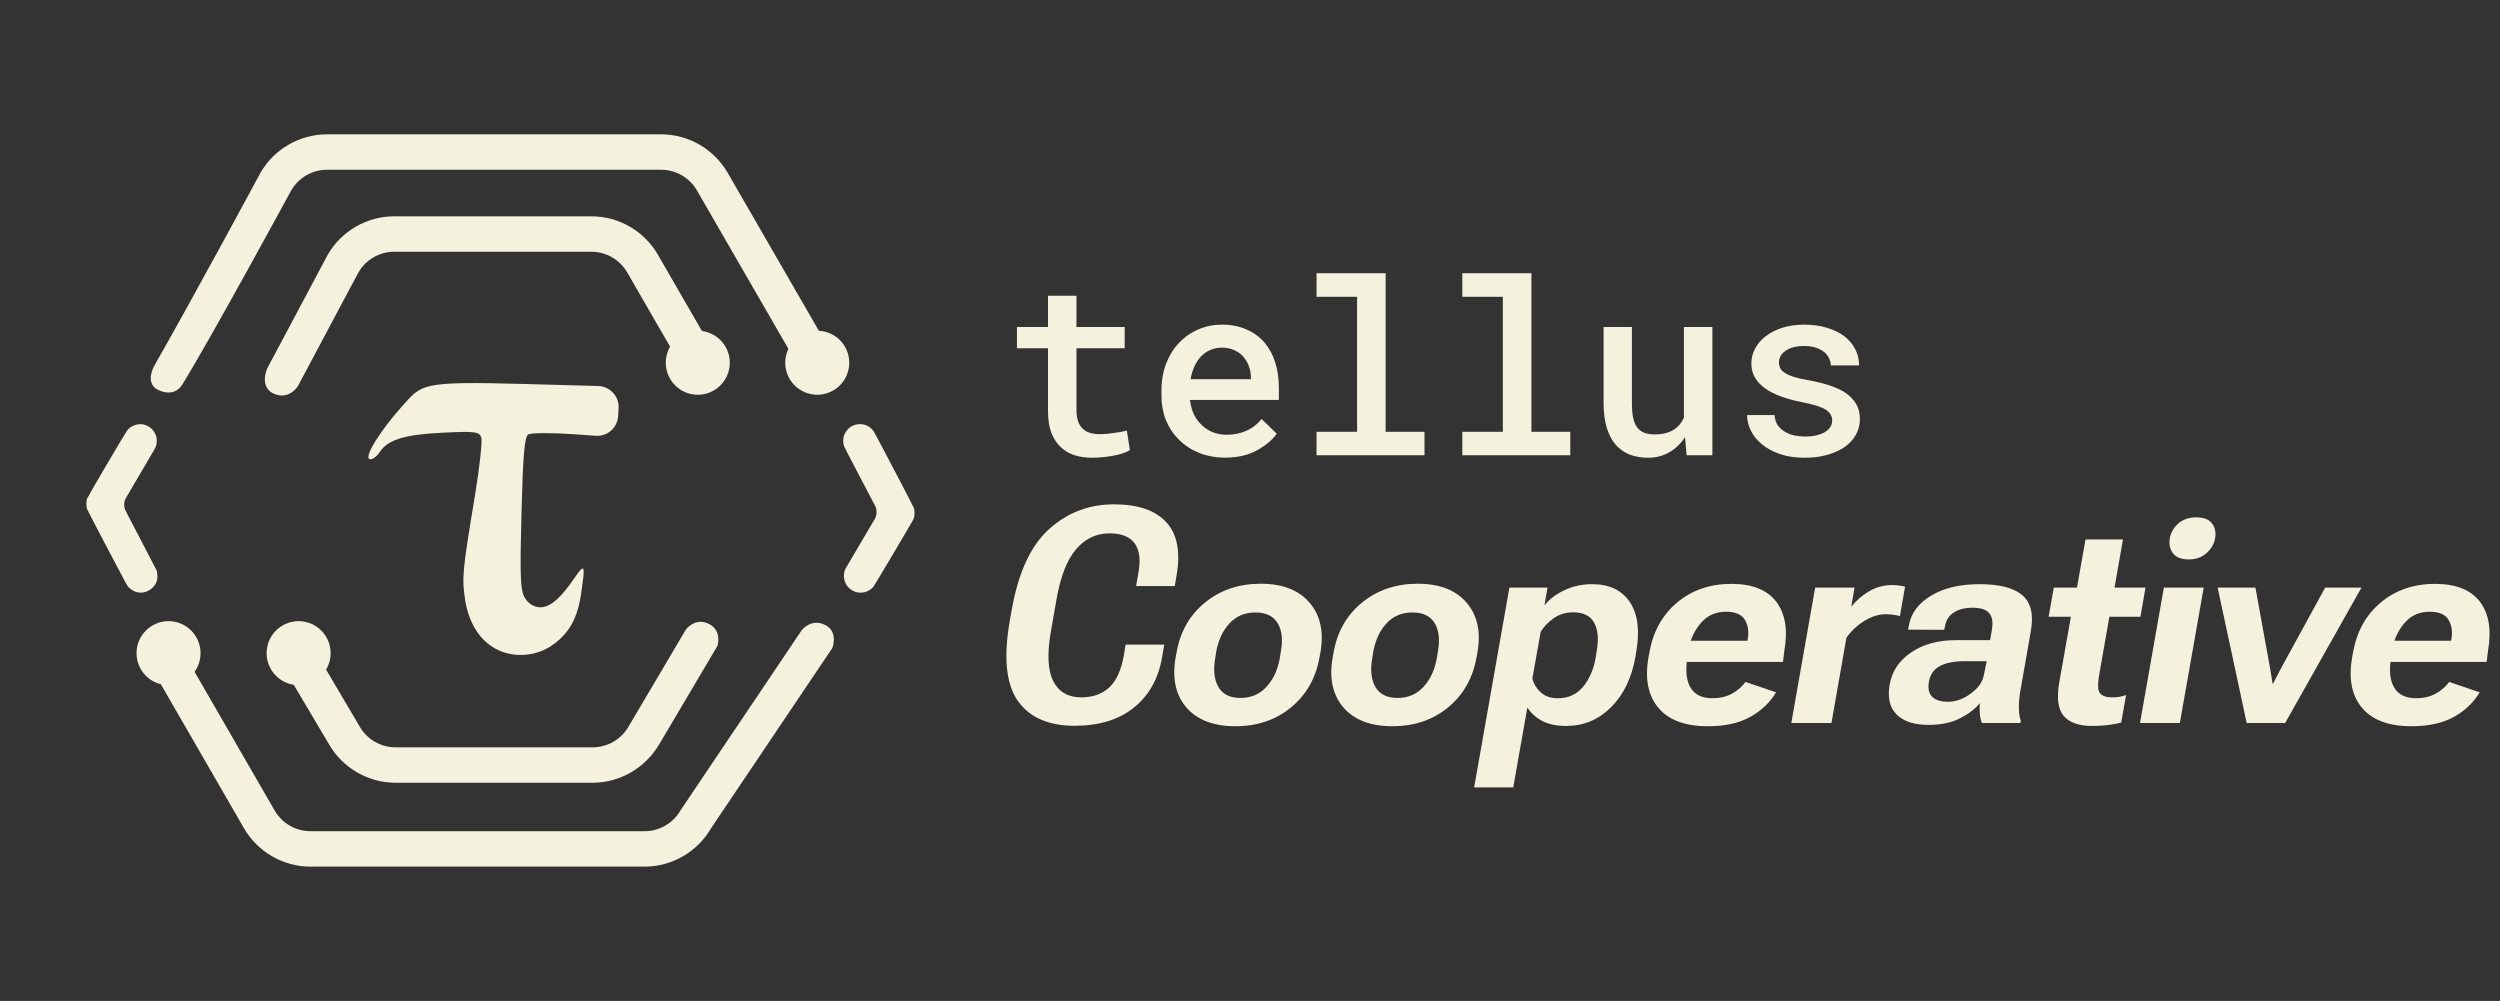 <svg width="21543" height="8625" viewBox="0 0 21543 8625" fill="none" xmlns="http://www.w3.org/2000/svg">
<rect x="0" y="0" width="21543" height="8625" fill="#333333" stroke="none"/>
<path d="M9276.04 2548.42V2818.02H9691.68V3000.82H9276.04V3528.79C9276.04 3569.63 9280.81 3604.01 9290.34 3631.93C9300.55 3659.16 9314.51 3680.61 9332.21 3696.26C9349.91 3712.6 9371.02 3724.18 9395.53 3730.99C9420.03 3737.79 9446.93 3741.2 9476.2 3741.2C9497.31 3741.2 9519.09 3740.18 9541.56 3738.13C9564.03 3736.09 9585.81 3733.37 9606.92 3729.96C9627.34 3727.24 9646.4 3724.18 9664.1 3720.77C9682.49 3716.69 9697.8 3713.28 9710.06 3710.56L9736.61 3879.06C9718.91 3889.95 9697.46 3899.49 9672.27 3907.66C9647.77 3915.14 9621.21 3921.61 9592.62 3927.06C9564.03 3932.5 9534.07 3936.59 9502.75 3939.31C9472.12 3942.72 9441.48 3944.42 9410.84 3944.42C9355.02 3944.42 9303.62 3936.93 9256.64 3921.95C9210.35 3906.29 9170.52 3882.12 9137.16 3849.45C9103.8 3817.45 9077.59 3776.26 9058.53 3725.88C9040.14 3675.5 9030.95 3614.91 9030.95 3544.1V3000.82H8763.4V2818.02H9030.95V2548.42H9276.04ZM10557.7 3943.4C10476 3943.4 10401.1 3929.78 10333 3902.55C10265.6 3875.32 10207.7 3837.53 10159.4 3789.19C10111.1 3741.54 10073.6 3685.37 10047.1 3620.69C10021.2 3555.34 10008.3 3484.87 10008.3 3409.3V3367.43C10008.3 3280.97 10021.9 3202.68 10049.1 3132.56C10076.3 3062.43 10113.8 3002.52 10161.4 2952.82C10209.1 2903.12 10264.2 2865 10326.9 2838.45C10390.2 2811.21 10457.6 2797.6 10529.1 2797.6C10608.7 2797.6 10679.2 2811.21 10740.5 2838.45C10801.7 2865 10853.1 2902.1 10894.7 2949.76C10936.2 2998.1 10967.5 3055.62 10988.6 3122.34C11009.7 3189.06 11020.3 3261.91 11020.3 3340.88V3446.07H10254.4V3451.17C10261.9 3499.51 10273.4 3540.02 10289.1 3572.7C10304.7 3605.38 10326.2 3634.65 10353.4 3660.52C10380.7 3687.75 10412.7 3708.86 10449.4 3723.84C10486.9 3738.81 10527.7 3746.3 10572 3746.3C10632.6 3746.3 10689.1 3734.73 10741.5 3711.58C10793.9 3687.75 10837.1 3654.05 10871.2 3610.48L11001.9 3737.11C10965.1 3790.22 10908.6 3837.87 10832.4 3880.08C10756.8 3922.29 10665.2 3943.4 10557.7 3943.4ZM10528.1 2995.71C10493.3 2995.71 10461 3002.18 10431 3015.12C10401.8 3027.37 10375.5 3045.07 10352.4 3068.22C10329.3 3092.05 10309.9 3120.64 10294.2 3154C10278.5 3187.36 10267 3225.14 10259.5 3267.36H10779.3V3251.02C10779.3 3219.02 10773.5 3187.36 10761.9 3156.04C10750.3 3124.04 10734 3096.13 10712.9 3072.3C10692.5 3049.16 10666.6 3030.77 10635.3 3017.16C10604.6 3002.86 10568.9 2995.71 10528.1 2995.71ZM11345 2354.39H11940.4V3720.77H12275.3V3922.97H11345V3720.77H11694.3V2557.61H11345V2354.39ZM12601.1 2354.39H13196.5V3720.77H13531.4V3922.97H12601.1V3720.77H12950.4V2557.61H12601.1V2354.39ZM14534.3 3922.97L14520 3768.77C14482.5 3823.92 14436.9 3867.15 14383.1 3898.46C14329.3 3929.1 14269.1 3944.42 14202.4 3944.42C14145.2 3944.42 14092.8 3935.57 14045.1 3917.87C13998.1 3899.49 13957.6 3871.23 13923.6 3833.11C13890.2 3794.98 13864.4 3746.3 13846 3687.07C13827.6 3627.16 13818.4 3555.68 13818.4 3472.62V2818.02H14062.5V3474.66C14062.5 3525.72 14066.2 3568.61 14073.7 3603.33C14081.2 3637.37 14093.1 3664.61 14109.4 3685.03C14125.8 3706.14 14146.5 3721.11 14171.7 3729.96C14196.9 3738.81 14226.5 3743.24 14260.6 3743.24C14296 3743.24 14327.6 3739.5 14355.6 3732.01C14383.5 3723.84 14408 3712.94 14429.1 3699.33C14446.8 3687.07 14462.4 3672.78 14476.1 3656.44C14489.7 3639.42 14501.2 3620.69 14510.8 3600.27V2818.02H14755.9V3922.97H14534.3ZM15788.3 3623.76C15788.3 3604.7 15783.9 3587.68 15775 3572.7C15766.9 3557.72 15752.9 3543.42 15733.2 3529.81C15712.1 3517.55 15684.5 3505.98 15650.5 3495.09C15616.4 3484.19 15573.9 3473.98 15522.8 3464.45C15458.8 3451.51 15400.3 3435.51 15347.2 3416.45C15294.7 3397.39 15249.5 3374.24 15211.3 3347.01C15173.9 3321.14 15144.6 3290.5 15123.5 3255.1C15102.4 3219.7 15091.8 3178.51 15091.8 3131.53C15091.8 3086.6 15102.4 3044.05 15123.5 3003.88C15145.3 2963.03 15176.3 2927.29 15216.4 2896.65C15255.9 2866.02 15303.6 2841.85 15359.4 2824.15C15415.9 2806.45 15478.5 2797.6 15547.3 2797.6C15620.8 2797.6 15686.9 2806.79 15745.4 2825.17C15804 2842.87 15853.7 2867.38 15894.5 2898.7C15934.7 2930.01 15965.7 2967.12 15987.5 3010.01C16009.2 3052.9 16020.1 3099.2 16020.1 3148.89H15776.1C15776.1 3128.47 15771.6 3109.07 15762.8 3090.69C15754.6 3071.62 15742.4 3054.6 15726 3039.62C15707 3021.92 15682.4 3007.97 15652.5 2997.76C15622.5 2986.86 15587.5 2981.42 15547.3 2981.42C15510.5 2981.42 15478.2 2985.5 15450.3 2993.67C15423.1 3001.16 15400.6 3011.71 15382.9 3025.33C15365.2 3037.58 15351.9 3052.22 15343.1 3069.24C15334.2 3085.58 15329.8 3102.94 15329.8 3121.32C15329.8 3140.38 15333.5 3157.74 15341 3173.4C15348.5 3188.38 15361.8 3201.66 15380.9 3213.23C15398.6 3225.49 15423.1 3236.72 15454.4 3246.93C15486.4 3257.14 15526.5 3266.33 15574.9 3274.5C15642.3 3286.76 15703.9 3301.74 15759.7 3319.44C15815.5 3337.14 15863.2 3358.92 15902.7 3384.79C15942.2 3412.03 15972.8 3444.02 15994.6 3480.79C16016.4 3517.55 16027.3 3561.12 16027.3 3611.5C16027.3 3660.52 16015.7 3705.46 15992.6 3746.3C15970.1 3787.15 15938.1 3822.21 15896.6 3851.49C15854.4 3880.76 15804 3903.57 15745.4 3919.91C15686.9 3936.25 15621.9 3944.42 15550.4 3944.42C15470.7 3944.42 15399.9 3933.87 15338 3912.76C15276.7 3891.66 15225.3 3863.74 15183.8 3829.02C15141.5 3794.98 15109.5 3755.83 15087.8 3711.58C15066 3667.33 15055.1 3622.4 15055.1 3576.78H15292C15294 3610.82 15302.9 3639.76 15318.6 3663.59C15334.9 3686.73 15355.3 3705.46 15379.8 3719.75C15403.7 3734.73 15430.9 3745.62 15461.5 3752.43C15492.2 3758.56 15523.1 3761.62 15554.5 3761.62C15596.7 3761.62 15633.4 3757.2 15664.7 3748.35C15696.7 3739.5 15722.3 3727.58 15741.3 3712.6C15757 3700.35 15768.6 3687.07 15776.1 3672.78C15784.2 3657.8 15788.3 3641.46 15788.3 3623.76Z" fill="#F4F1DC"/>
<path d="M8701.15 5350.48L8719.02 5250.91C8776.03 4930.08 8883.69 4699.03 9041.97 4557.77C9200.26 4416.5 9385.78 4345.86 9598.54 4345.86C9805.33 4345.86 9955.96 4397.35 10050.4 4500.32C10144.9 4603.29 10174.2 4756.48 10138.5 4959.87L10123.2 5050.5H9790.01L9810.44 4931.78C9830.01 4822 9818.95 4738.61 9777.25 4681.59C9735.55 4624.57 9663.21 4596.06 9560.24 4596.06C9446.2 4596.06 9350.04 4642.02 9271.75 4733.92C9194.31 4824.98 9138.56 4967.95 9104.52 5162.83L9056.02 5439.84C9021.98 5633.87 9028.78 5777.26 9076.44 5870.02C9124.1 5962.78 9204.09 6009.16 9316.43 6009.16C9416.85 6009.16 9497.69 5980.65 9558.96 5923.64C9620.24 5865.77 9661.94 5774.28 9684.06 5649.19L9699.38 5554.72H10032.6L10013.4 5667.06C9981.06 5850.88 9899.79 5994.7 9769.59 6098.52C9640.24 6202.34 9470.46 6254.25 9260.26 6254.25C9034.74 6254.25 8871.35 6182.34 8770.08 6038.52C8669.66 5894.7 8646.68 5665.36 8701.15 5350.48ZM10130.8 5664.5L10138.5 5623.66C10169.1 5445.79 10250.4 5302.4 10382.3 5193.47C10515.1 5084.54 10675.5 5030.08 10863.6 5030.08C11051.6 5030.08 11192.1 5084.54 11284.8 5193.47C11378.4 5302.4 11409.5 5445.79 11378 5623.66L11370.3 5664.5C11338.9 5843.22 11257.2 5987.04 11125.2 6095.97C10994.2 6204.05 10834.2 6258.08 10645.3 6258.08C10457.2 6258.08 10316.4 6204.05 10222.8 6095.97C10130 5987.04 10099.4 5843.22 10130.8 5664.5ZM10480.6 5614.72L10471.7 5672.16C10453.8 5772.58 10462.7 5854.71 10498.5 5918.53C10535.1 5982.36 10598.5 6014.27 10688.7 6014.27C10780.6 6014.27 10855.5 5982.36 10913.3 5918.53C10972.1 5854.71 11010.4 5772.58 11028.2 5672.16L11037.2 5614.72C11055.9 5514.3 11047 5433.03 11010.4 5370.91C10973.8 5308.78 10909.5 5277.72 10817.6 5277.72C10727.4 5277.72 10653.4 5308.78 10595.5 5370.91C10537.6 5433.03 10499.3 5514.3 10480.6 5614.72ZM11483.9 5664.5L11491.6 5623.66C11522.2 5445.79 11603.5 5302.4 11735.4 5193.47C11868.2 5084.54 12028.6 5030.08 12216.7 5030.08C12404.7 5030.08 12545.2 5084.54 12637.9 5193.47C12731.5 5302.4 12762.6 5445.79 12731.1 5623.66L12723.4 5664.5C12692 5843.22 12610.3 5987.04 12478.4 6095.97C12347.3 6204.05 12187.3 6258.08 11998.4 6258.08C11810.3 6258.08 11669.5 6204.05 11575.9 6095.97C11483.1 5987.04 11452.5 5843.22 11483.9 5664.5ZM11833.7 5614.72L11824.8 5672.16C11806.9 5772.58 11815.8 5854.71 11851.6 5918.53C11888.2 5982.36 11951.6 6014.27 12041.8 6014.27C12133.7 6014.27 12208.6 5982.36 12266.5 5918.53C12325.2 5854.71 12363.5 5772.58 12381.3 5672.16L12390.3 5614.72C12409 5514.3 12400.1 5433.03 12363.5 5370.91C12326.9 5308.78 12262.6 5277.72 12170.7 5277.72C12080.5 5277.72 12006.5 5308.78 11948.6 5370.91C11890.7 5433.03 11852.4 5514.3 11833.7 5614.72ZM12703 6785.29L13006.8 5063.27H13334.9L13309.4 5213.89H13311.9C13351.9 5162.83 13408.1 5120.28 13480.4 5086.24C13553.6 5051.35 13633.2 5033.91 13719.1 5033.91C13867.2 5033.91 13975.7 5085.39 14044.6 5188.36C14113.6 5290.49 14131.9 5433.88 14099.5 5618.55L14093.1 5659.4C14060.8 5841.51 13990.6 5986.61 13882.5 6094.69C13774.4 6201.92 13646.4 6255.53 13498.3 6255.53C13412.3 6255.53 13342.6 6241.06 13288.9 6212.13C13235.3 6183.2 13192.8 6144.9 13161.3 6097.24L13040 6785.29H12703ZM13204.7 5847.05C13215.8 5892.15 13239.6 5931.72 13276.2 5965.76C13313.6 5999.8 13363 6016.82 13424.3 6016.82C13514.5 6016.82 13586.8 5984.06 13641.3 5918.53C13695.7 5853 13731.9 5770.03 13749.8 5669.61L13758.7 5612.17C13777.4 5510.05 13770.6 5428.77 13738.3 5368.35C13705.9 5307.08 13645.1 5276.44 13555.7 5276.44C13493.6 5276.44 13437.9 5293.46 13388.5 5327.5C13340 5361.54 13302.6 5400.69 13276.2 5444.94L13204.7 5847.05ZM14205.5 5663.23L14213.1 5622.38C14244.6 5442.82 14324.2 5299.42 14451.8 5192.19C14580.4 5084.97 14736.1 5031.35 14919.1 5031.35C15098.6 5031.35 15227.5 5082.41 15305.8 5184.53C15384.1 5286.66 15407.5 5427.92 15376 5608.34L15364.6 5704.08H14381.6L14402.1 5521.53H15056.9L15059.5 5513.88C15072.2 5448.35 15065 5391.76 15037.8 5344.1C15010.5 5295.59 14955.6 5271.34 14873.1 5271.34C14787.1 5271.34 14716.5 5301.97 14661.2 5363.25C14606.7 5424.52 14569.7 5500.26 14550.1 5590.47L14541.2 5665.78C14522.5 5775.56 14531 5861.51 14566.7 5923.64C14603.3 5985.76 14666.3 6016.82 14755.7 6016.82C14819.5 6016.82 14875.2 6004.06 14922.9 5978.53C14970.5 5953 15010.1 5918.96 15041.6 5876.41L15304.6 5965.76C15252.6 6053.42 15178.6 6124.05 15082.4 6177.66C14987.1 6231.28 14865 6258.08 14716.1 6258.08C14520.4 6258.08 14378.2 6204.9 14289.7 6098.52C14201.2 5992.14 14173.1 5847.05 14205.5 5663.23ZM15436 6230L15641.6 5063.27H15981.1L15953 5226.66H15954.3C15997.7 5172.2 16049.2 5127.94 16108.8 5093.9C16168.3 5059.01 16234.3 5041.56 16306.6 5041.56C16328.8 5041.56 16350.5 5043.27 16371.7 5046.67C16393.9 5049.22 16408.7 5052.2 16416.4 5055.61L16371.7 5309.63C16357.3 5304.53 16339.4 5300.7 16318.1 5298.14C16296.8 5294.74 16273 5293.04 16246.6 5293.04C16189.6 5293.04 16130 5311.76 16067.9 5349.21C16006.6 5385.8 15954.3 5434.73 15910.9 5496L15782 6230H15436ZM16283.6 5896.83C16304.9 5781.94 16367 5690.03 16470 5621.1C16573 5551.32 16701.1 5516.43 16854.3 5516.43H17149.1L17164.4 5427.07C17175.5 5364.1 17168.3 5316.87 17142.7 5285.38C17117.2 5253.04 17069.6 5236.87 16999.8 5236.87C16931.7 5236.87 16876.8 5250.91 16835.1 5279C16793.4 5306.23 16768.3 5346.23 16759.8 5398.99L16753.4 5427.07L16441.9 5425.8L16449.6 5388.78C16467.5 5284.1 16530.9 5199 16639.8 5133.47C16748.7 5067.1 16888.3 5033.91 17058.5 5033.91C17228.7 5033.91 17351.2 5065.39 17426.1 5128.37C17501 5191.34 17525.7 5294.74 17500.2 5438.56L17410.8 5947.89C17401.5 5998.95 17396.8 6047.46 17396.8 6093.41C17396.8 6138.52 17402.3 6177.66 17413.4 6210.85L17409.5 6230H17078.9C17069.6 6208.73 17063.6 6183.2 17061 6153.41C17058.5 6122.77 17058.1 6091.29 17059.8 6058.95C17023.2 6106.6 16967 6150.01 16891.3 6189.15C16815.5 6227.45 16724.9 6246.6 16619.4 6246.6C16496 6246.6 16404.1 6216.81 16343.6 6157.24C16284.1 6097.67 16264.1 6010.87 16283.6 5896.83ZM16621.9 5875.13C16611.7 5932.15 16621.1 5975.12 16650 6004.06C16678.9 6032.99 16724.5 6047.46 16786.6 6047.46C16853.8 6047.46 16919.4 6023.63 16983.2 5975.97C17047.9 5928.32 17085.3 5874.7 17095.5 5815.13L17119.8 5697.69H16929.6C16836.8 5697.69 16764.9 5712.16 16713.8 5741.1C16662.8 5769.18 16632.1 5813.86 16621.9 5875.13ZM17653.3 5314.74L17698 5063.27H18488.2L18444.8 5314.74H17653.3ZM17745.3 5877.68L17880.6 5116.88L17890.8 5102.84L17971.2 4648.4H18294.2L18091.2 5802.37C18075 5890.87 18076.3 5947.47 18095 5972.14C18113.7 5996.82 18148.6 6009.16 18199.7 6009.16C18221 6009.16 18241.4 6007.89 18261 6005.33C18281.4 6001.93 18301.4 5996.4 18321 5988.74L18278.8 6226.17C18256.7 6232.98 18224.4 6239.36 18181.8 6245.32C18139.3 6252.13 18087.4 6255.53 18026.1 6255.53C17914.6 6255.53 17833.8 6227.02 17783.6 6170C17734.2 6112.14 17721.4 6014.7 17745.3 5877.68ZM18441 6230L18646.5 5063.27H18989.9L18784.3 6230H18441ZM18697.5 4638.19C18706.9 4587.98 18731.6 4545.43 18771.6 4510.53C18811.6 4475.64 18863.1 4458.2 18926 4458.2C18989 4458.2 19033.7 4475.22 19060.1 4509.26C19087.3 4543.3 19096.7 4586.27 19088.2 4638.19C19078.8 4688.4 19053.7 4731.37 19012.8 4767.11C18972.8 4802.86 18921.8 4820.73 18859.7 4820.73C18796.7 4820.73 18751.6 4802.86 18724.3 4767.11C18698 4731.37 18689 4688.4 18697.5 4638.19ZM19109.9 5063.27H19435.4L19563 5765.35C19566.4 5790.03 19570.2 5813.86 19574.5 5836.83C19578.8 5859.81 19581.7 5877.68 19583.4 5890.45H19588.5C19594.5 5877.68 19603.4 5859.81 19615.4 5836.83C19628.1 5813.01 19640.5 5789.18 19652.4 5765.35L20036.6 5063.27H20349.3L19691.9 6230H19360.1L19109.9 5063.27ZM20268.9 5663.23L20276.6 5622.38C20308.1 5442.82 20387.6 5299.42 20515.3 5192.19C20643.8 5084.97 20799.5 5031.35 20982.5 5031.35C21162.1 5031.35 21291 5082.41 21369.3 5184.53C21447.6 5286.66 21471 5427.92 21439.5 5608.34L21428 5704.08H20445.1L20465.5 5521.53H21120.4L21122.9 5513.88C21135.7 5448.35 21128.5 5391.76 21101.2 5344.1C21074 5295.59 21019.1 5271.34 20936.5 5271.34C20850.6 5271.34 20780 5301.97 20724.6 5363.25C20670.2 5424.52 20633.2 5500.26 20613.6 5590.47L20604.7 5665.78C20585.9 5775.56 20594.4 5861.51 20630.2 5923.64C20666.8 5985.76 20729.8 6016.82 20819.1 6016.82C20882.9 6016.82 20938.7 6004.06 20986.3 5978.53C21034 5953 21073.6 5918.96 21105 5876.41L21368 5965.76C21316.1 6053.42 21242.1 6124.05 21145.9 6177.66C21050.6 6231.28 20928.5 6258.08 20779.5 6258.08C20583.8 6258.08 20441.7 6204.9 20353.2 6098.52C20264.7 5992.14 20236.6 5847.05 20268.9 5663.23Z" fill="#F4F1DC"/>
<path fill-rule="evenodd" clip-rule="evenodd" d="M4009.34 5179.43C3979.06 4976.02 3982.92 4934.1 4093.4 4265.76C4133.7 4021.81 4157.75 3797.79 4146.79 3767.82C4129.08 3719.22 4092.85 3715 3811.59 3728.71C3484.9 3744.58 3340.34 3789.71 3270.41 3897.54C3248.71 3931.15 3213.73 3958.31 3192.7 3957.95C3114.79 3956.66 3300.15 3682.36 3463.36 3502.66C3637.93 3310.46 3609.42 3283.95 4526.89 3309.06L5154.39 3326.29C5256.8 3329.09 5336.75 3416.13 5330.48 3518.39C5329.15 3539.96 5327.98 3561.06 5327.07 3582.01C5322.57 3684.13 5235.24 3762.67 5133.28 3755.32L4961.11 3742.91C4757.87 3728.26 4575.53 3728.74 4552.18 3743.88C4519.73 3765.03 4506.29 3921.74 4493.67 4427.54C4482.69 4867.74 4482.54 5023.24 4503.98 5105.99C4516.05 5152.55 4546.31 5193.11 4588.64 5215.96C4830 5346.2 5054.86 4697.39 5027.55 4963.4C5000.08 5175.15 4990.35 5406.97 4748.8 5566.85C4516.81 5720.45 4096.07 5670.78 4009.34 5179.43Z" fill="#F4F1DC"/>
<path d="M6941.55 3261.99L6005.62 1640.93C5942.21 1531.09 5824.03 1462.85 5697.2 1462.85H2817.75C2690.93 1462.85 2572.75 1531.09 2509.32 1640.93C2509.32 1640.93 1839.64 2875.73 1573.01 3310.43C1511.62 3410.5 1412.57 3385.39 1358.81 3358.2C1284.79 3320.77 1283.92 3231.42 1332.95 3145.65C1669.99 2556.04 2244.96 1488.29 2244.96 1488.29C2362.73 1284.31 2582.22 1157.58 2817.75 1157.58H5697.2C5932.73 1157.58 6152.22 1284.31 6270 1488.29L7205.91 3109.35L6941.55 3261.99Z" fill="#F4F1DC"/>
<path d="M5958.71 3306.91L5404.68 2347.32C5341.26 2237.48 5223.08 2169.26 5096.25 2169.26H3397.18C3270.35 2169.26 3152.16 2237.48 3088.76 2347.32L2567.37 3326.68C2567.37 3326.68 2489.97 3453.81 2355.45 3390.45C2230.6 3331.64 2303 3174.05 2303 3174.05L2824.39 2194.69C2942.15 1990.7 3161.64 1863.99 3397.18 1863.99H5096.25C5331.8 1863.99 5551.28 1990.7 5669.04 2194.69L6223.06 3154.28L5958.71 3306.91Z" fill="#F4F1DC"/>
<path d="M7318.11 3125.82C7318.11 3278.16 7194.6 3401.67 7042.26 3401.67C6889.91 3401.67 6766.4 3278.16 6766.4 3125.82C6766.4 2973.47 6889.91 2849.97 7042.26 2849.97C7194.6 2849.97 7318.11 2973.47 7318.11 3125.82Z" fill="#F4F1DC"/>
<path d="M6288.73 3125.82C6288.73 3278.16 6165.22 3401.67 6012.88 3401.67C5860.53 3401.67 5737.03 3278.16 5737.03 3125.82C5737.03 2973.47 5860.53 2849.97 6012.88 2849.97C6165.22 2849.97 6288.73 2973.47 6288.73 3125.82Z" fill="#F4F1DC"/>
<path d="M5554.59 7467.84H2675.16C2439.61 7467.84 2220.14 7341.12 2102.36 7137.13L1319.51 5781.17L1583.87 5628.54L2366.73 6984.49C2430.15 7094.34 2548.33 7162.57 2675.16 7162.57H5554.59C5681.43 7162.57 5799.61 7094.34 5863.04 6984.49L6908.56 5430.58C6908.56 5430.58 6989.48 5324.79 7110.11 5385.22C7227.27 5443.91 7172.92 5583.22 7172.92 5583.22L6127.4 7137.13C6009.63 7341.12 5790.14 7467.84 5554.59 7467.84Z" fill="#F4F1DC"/>
<path d="M5107.43 6745.09H3408.37C3172.82 6745.09 2953.34 6618.38 2835.57 6414.39L2314.71 5535.67L2563.82 5352.52L3099.93 6261.76C3163.36 6371.59 3281.54 6439.82 3408.37 6439.82H5107.43C5234.27 6439.82 5352.45 6371.59 5415.88 6261.76L5910.25 5424.82C5910.25 5424.82 5992.95 5313.46 6114.33 5379.46C6224.81 5439.53 6182.27 5565.96 6182.27 5565.96L5680.24 6414.39C5560.29 6617.11 5342.98 6745.09 5107.43 6745.09Z" fill="#F4F1DC"/>
<path d="M2849.18 5628.48C2849.18 5780.82 2725.67 5904.33 2573.33 5904.33C2420.99 5904.33 2297.47 5780.82 2297.47 5628.48C2297.47 5476.13 2420.99 5352.62 2573.33 5352.62C2725.67 5352.62 2849.18 5476.13 2849.18 5628.48Z" fill="#F4F1DC"/>
<path d="M1728.15 5628.48C1728.15 5780.82 1604.64 5904.33 1452.29 5904.33C1299.95 5904.33 1176.45 5780.82 1176.45 5628.48C1176.45 5476.13 1299.95 5352.62 1452.29 5352.62C1604.64 5352.62 1728.15 5476.13 1728.15 5628.48Z" fill="#F4F1DC"/>
<path d="M1184.56 5103.9C1157.47 5097.75 1132.15 5083.85 1112.97 5064.59C1093.34 5044.88 1111.61 5078.22 903.575 4682.49C822.902 4529.04 754.184 4396.58 750.865 4388.14C742.933 4367.97 742.07 4321.83 749.195 4298.86C753.87 4283.79 1074.56 3737.99 1094.84 3710.59C1123.93 3671.29 1182.36 3648.22 1230.81 3656.87C1286.71 3666.86 1332.69 3709.01 1347.22 3763.54C1355.36 3794.16 1351.16 3833.45 1336.65 3862.22C1333.56 3868.36 1276.11 3966.29 1209 4079.84C1141.87 4193.4 1084.45 4291.33 1081.38 4297.47C1068.57 4323.12 1066.32 4359.66 1075.85 4387.32C1078.06 4393.75 1139.47 4512.38 1212.3 4650.96C1285.12 4789.52 1346.97 4908.55 1349.73 4915.46C1356.2 4931.64 1358.57 4973.22 1354.21 4994.19C1338.83 5068.28 1257.98 5120.57 1184.56 5103.9Z" fill="#F4F1DC"/>
<path d="M7380.35 5103.03C7342.38 5093.07 7306.21 5064.27 7288.6 5029.99C7267.4 4988.7 7266.39 4939.63 7285.96 4900.75C7289.36 4893.98 7347.23 4795.4 7414.55 4681.69C7481.87 4567.97 7539.11 4470.68 7541.74 4465.47C7553.56 4442.16 7556.88 4410.22 7550.2 4384.11C7545.63 4366.23 7555.56 4385.68 7405.75 4100.91C7336 3968.32 7276.9 3854.3 7274.44 3847.55C7268.08 3830.12 7266.27 3819.03 7266.28 3797.43C7266.28 3774.72 7270.84 3755.23 7280.68 3735.63C7289.22 3718.61 7292.97 3713.25 7306.08 3699.36C7359.51 3642.72 7450.56 3639.66 7507.25 3692.6C7515.14 3699.97 7525.33 3711.68 7529.88 3718.63C7544.12 3740.32 7869.21 4360.57 7874.65 4376.42C7878.77 4388.42 7879.86 4395.56 7880.55 4414.95C7881.55 4443.42 7877.67 4462.16 7866.08 4484.75C7852.33 4511.51 7536.59 5043.16 7527.73 5054.45C7510.22 5076.76 7480.7 5095.39 7450.74 5103.06C7431.13 5108.08 7399.58 5108.06 7380.35 5103.03Z" fill="#F4F1DC"/>
</svg>
